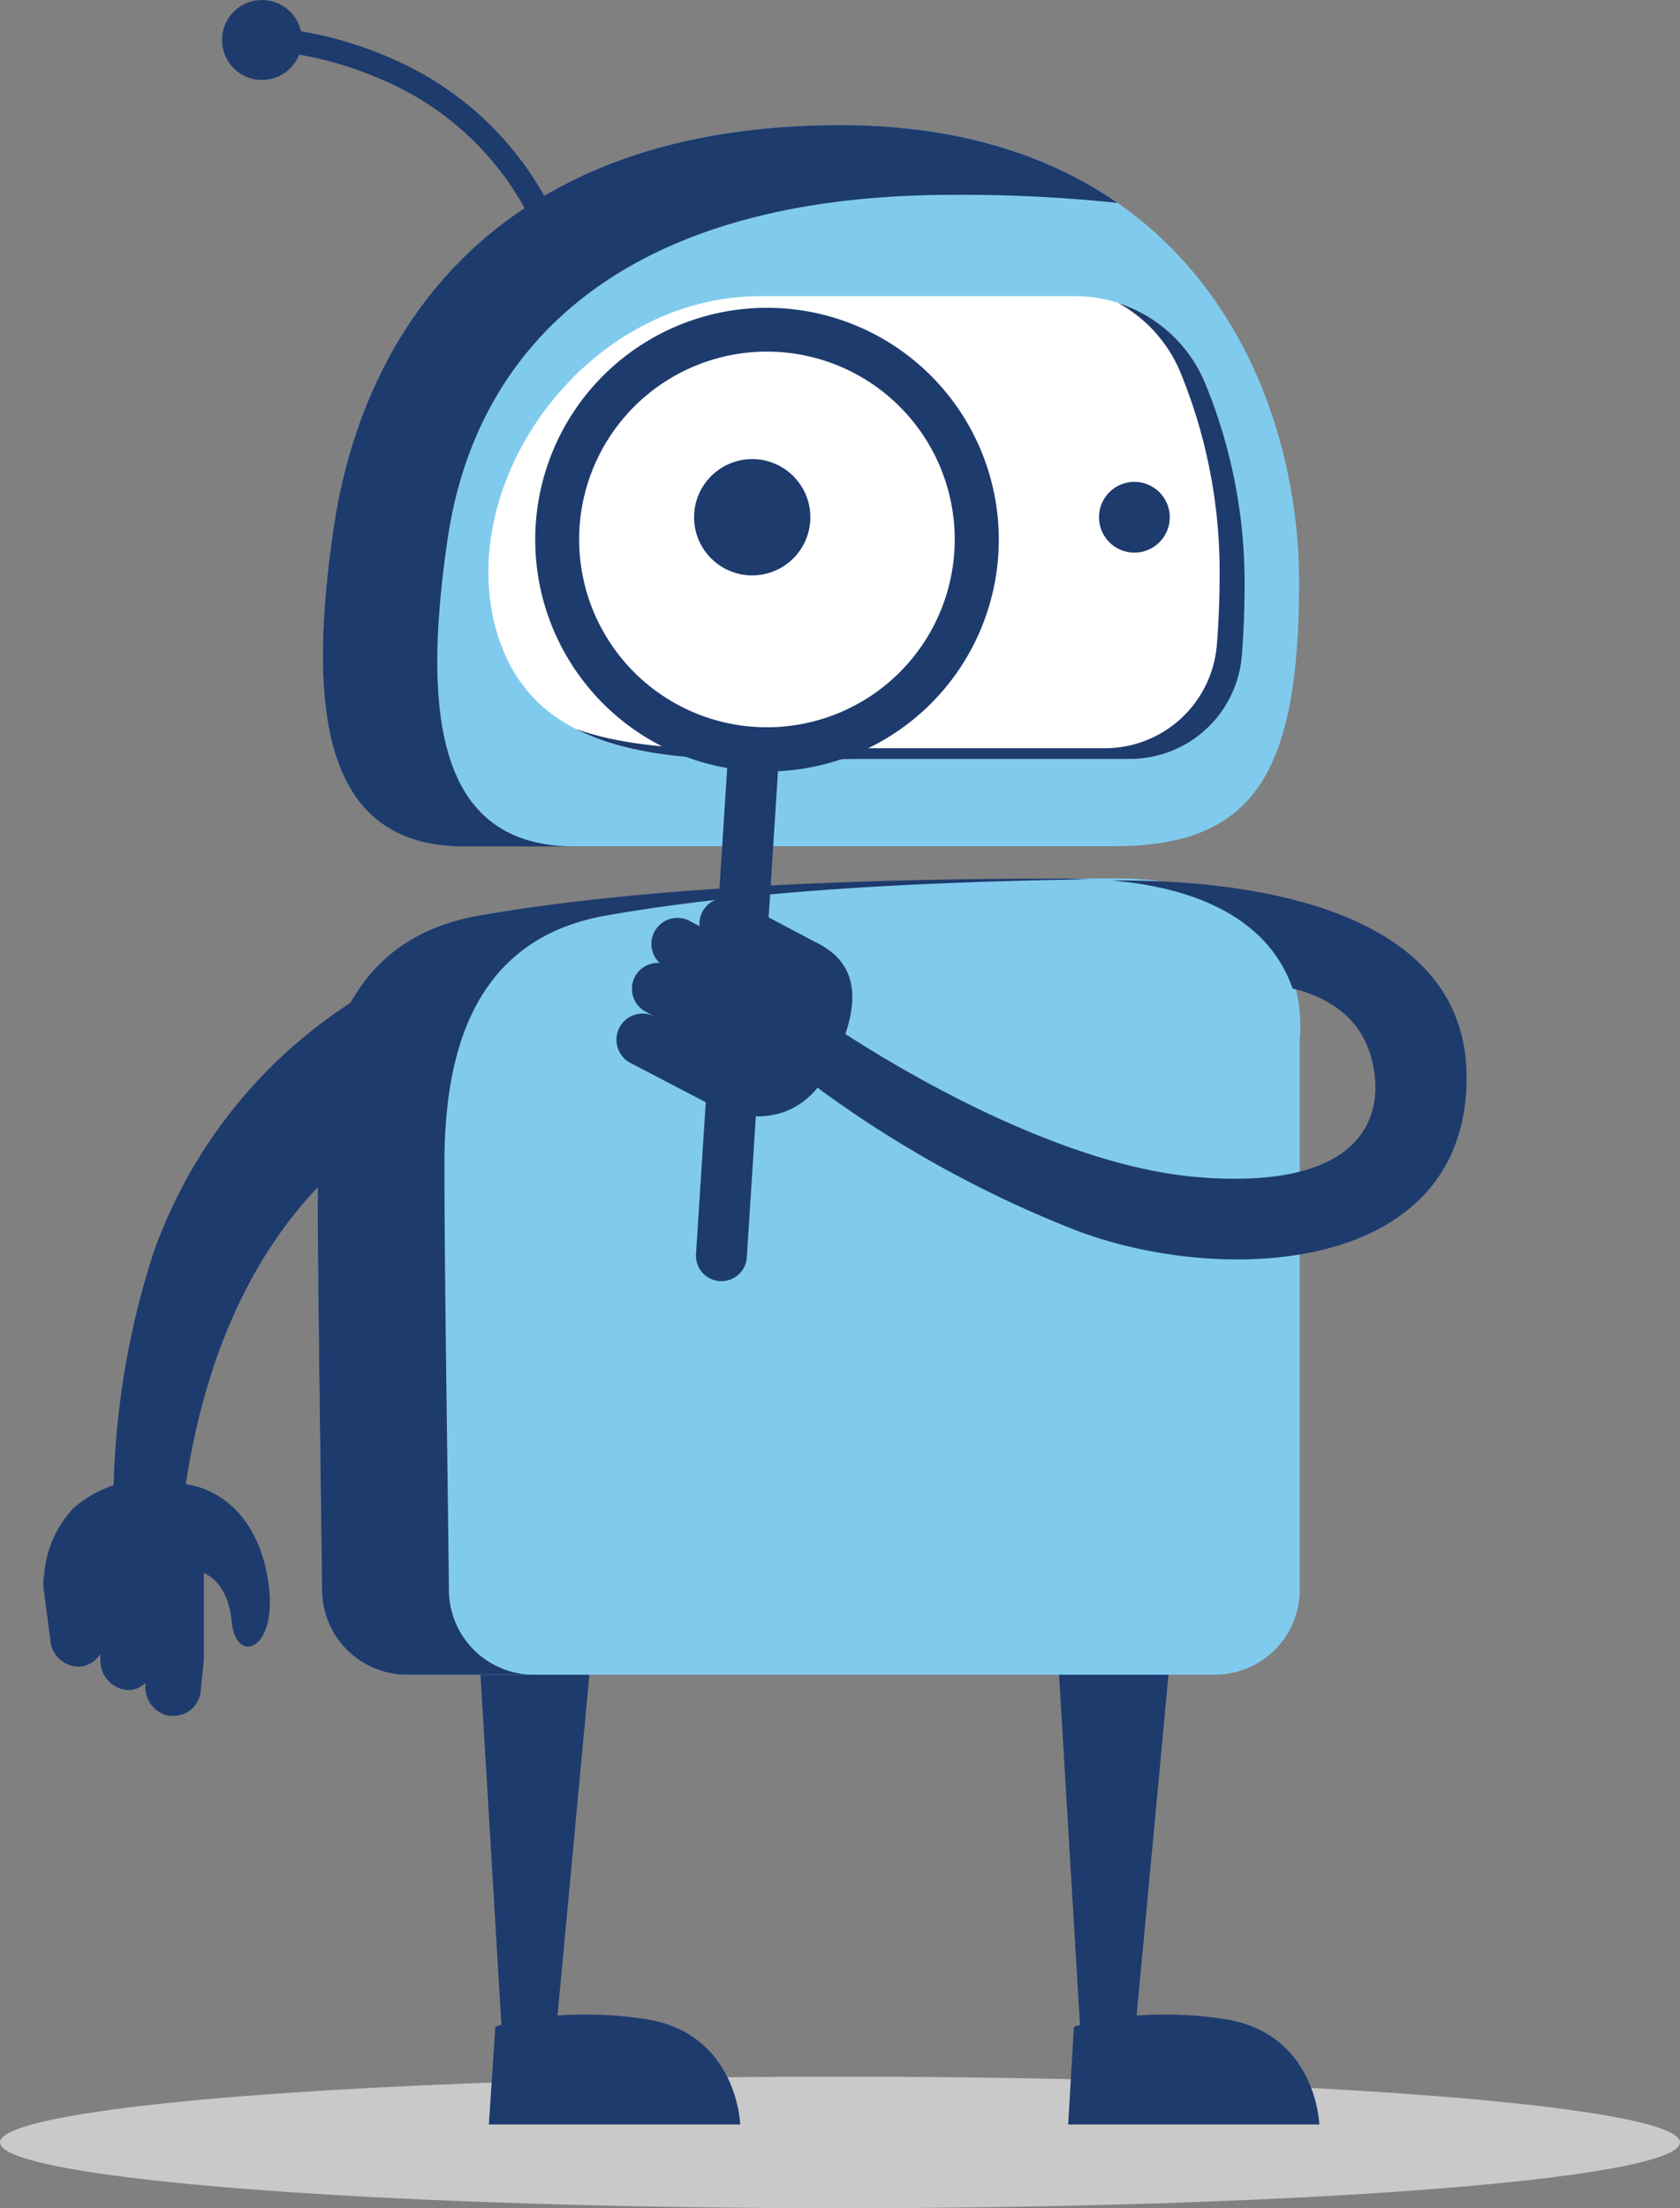 <svg xmlns="http://www.w3.org/2000/svg" viewBox="0 0 158.08 207.74">
  <rect x="0" y="0" width="158.08" height="207.74" fill="#808080" stroke="none"/>
  <defs>
    <style>.cls-1{fill:#c9c9c9;}.cls-2{fill:#1e3b6e;}.cls-3{fill:#80cbed;}.cls-4{fill:#fff;}</style>
  </defs>
  <title>Risorsa 2</title>
  <g id="Livello_2" data-name="Livello 2">
    <g id="_ÎÓÈ_1" data-name="—ÎÓÈ_1">
      <ellipse class="cls-1" cx="79.04" cy="201.55" rx="79.04" ry="6.19"/>
      <path class="cls-2"
            d="M46,199.86H69.65s-.25-8.68-9.08-9.94a37.49,37.49,0,0,0-8.11-.31l3-32.06L45,154l2.18,36.49c-.37.12-.57.19-.57.19Z"/>
      <path class="cls-2"
            d="M100.51,199.86h23.63s-.25-8.68-9.08-9.94a37.49,37.49,0,0,0-8.11-.31l3-32.06L99.44,154l2.18,36.49c-.37.12-.57.19-.57.19Z"/>
      <path class="cls-3"
            d="M29.88,109.51c0,10.38.27,26.67.42,40.16a8,8,0,0,0,8,7.88h76a8,8,0,0,0,8-8V97.79s2-15.15-17.25-15.15c-24.06,0-46.74,1.2-59.85,3.47S29.88,100,29.88,109.51Z"/>
      <path class="cls-2"
            d="M42.24,149.67c-.14-13.49-.42-29.78-.42-40.16,0-9.5,2.16-21.12,15.26-23.39,11.35-2,26.35-3.13,45.79-3.4-.84,0-1.71-.07-2.62-.07-24.06,0-42,1.2-55.12,3.47S29.88,100,29.88,109.51c0,10.38.27,26.67.42,40.16a8,8,0,0,0,8,7.88H50.22A8,8,0,0,1,42.24,149.67Z"/>
      <path class="cls-3"
            d="M43.71,79.61h61.05c13,0,17.48-6.49,17.48-24.84s-10.45-43-43.16-43-45,19.69-47.68,37.86S30.85,79.61,43.71,79.61Z"/>
      <path class="cls-2"
            d="M42.13,50.64C44.72,33.08,58,18.33,89.67,18.33a139.46,139.46,0,0,1,15.49.76c-6.44-4.47-15-7.32-26.08-7.32-32.72,0-45,19.69-47.68,37.86s-.55,30,12.31,30H54.06C41.6,79.61,39.54,68.2,42.13,50.64Z"/>
      <path class="cls-4"
            d="M117.07,54.77A49.28,49.28,0,0,0,113.38,36a13.26,13.26,0,0,0-12.23-8.14H71.58c-16.49,0-28.91,17.49-24.85,31.54s21.07,12,35.4,12h24.13a10.57,10.57,0,0,0,10.54-9.62C117,59.65,117.07,57.33,117.07,54.77Z"/>
      <path class="cls-2"
            d="M113.38,36a13.25,13.25,0,0,0-8.15-7.49A13.24,13.24,0,0,1,111.06,35a49.28,49.28,0,0,1,3.7,18.77c0,2.56-.09,4.89-.27,7a10.57,10.57,0,0,1-10.54,9.62H79.81c-8.73,0-18.46.76-25.64-1.82,7.31,3.76,18.25,2.83,28,2.83h24.13a10.57,10.57,0,0,0,10.54-9.62c.18-2.11.27-4.44.27-7A49.28,49.28,0,0,0,113.38,36Z"/>
      <circle class="cls-2" cx="70.78" cy="48.66" r="5.47"/>
      <circle class="cls-2" cx="106.74" cy="48.66" r="3.33"/>
      <path class="cls-2"
            d="M25.28,149.08c-.83-6.25-4.47-9-7.87-9.47h-.08c-.13,0-.23-.1-.36-.13A11.2,11.2,0,0,0,7,141.8a10.08,10.08,0,0,0-2.84,6.38,3.41,3.41,0,0,0-.06,1.2l.63,4.86a2.7,2.7,0,0,0,3,2.53,2.57,2.57,0,0,0,1.71-1.18l0,.54A2.79,2.79,0,0,0,12.15,159a2.41,2.41,0,0,0,1.56-.71v0a2.76,2.76,0,0,0,2.13,3.12l.33,0A2.55,2.55,0,0,0,18.89,159l.29-2.82V148s2.25.63,2.63,4.62S26.11,155.32,25.28,149.08Z"/>
      <path class="cls-2"
            d="M40.3,95.52a3.87,3.87,0,0,0-5.66-2.21A46.4,46.4,0,0,0,14.46,117.8a77.12,77.12,0,0,0-3.66,28.31l5.92.67c1.6-24.52,12.09-35.58,19.58-40.41a9.57,9.57,0,0,0,4-10.86Z"/>
      <path class="cls-2"
            d="M74.8,93.14l-7.7-4.07a2.45,2.45,0,0,1-1-3.31h0a2.45,2.45,0,0,1,3.31-1l7.7,4.07a2.45,2.45,0,0,1,1,3.31h0A2.45,2.45,0,0,1,74.8,93.14Z"/>
      <path class="cls-2"
            d="M73.55,29A21.81,21.81,0,1,0,93.94,52.13,21.81,21.81,0,0,0,73.55,29ZM71,68.38A17.67,17.67,0,1,1,89.8,51.86,17.67,17.67,0,0,1,71,68.38Z"/>
      <path class="cls-2"
            d="M67.73,120.52h0A2.39,2.39,0,0,1,65.49,118l3-46.74,4.78.3-3,46.74A2.39,2.39,0,0,1,67.73,120.52Z"/>
      <path class="cls-2"
            d="M77.08,88.82c-1.85-1-3.27.95-4,2.28a2.41,2.41,0,0,0-.58-.44l-7.7-4.07a2.45,2.45,0,0,0-2.73,4,2.44,2.44,0,0,0-1.29,4.6l.83.44A2.45,2.45,0,1,0,59.33,100L67,104s7.23,3.87,11.1-3.45S79.8,90.25,77.08,88.82Z"/>
      <path class="cls-2"
            d="M104.57,82.83h0c11.67,1,15.7,6.18,17.05,10.16,3.09.76,6.28,2.51,7.38,6.41,1.45,5.1-.19,12.61-16.18,11.35S77.64,96,77.64,96l-1.85,5.48a106.75,106.75,0,0,0,25.06,14.11C114.53,121,138,120.15,138,101.36S109.64,82.83,104.57,82.83Z"/>
      <path class="cls-2"
            d="M36.91,5.53a36,36,0,0,0-8.59-2.59,3.76,3.76,0,1,0-.17,2.2,34,34,0,0,1,7.94,2.42A27.61,27.61,0,0,1,51.58,24.79l2.09-.69A30.14,30.14,0,0,0,36.91,5.53Z"/>
    </g>
  </g>
</svg>
